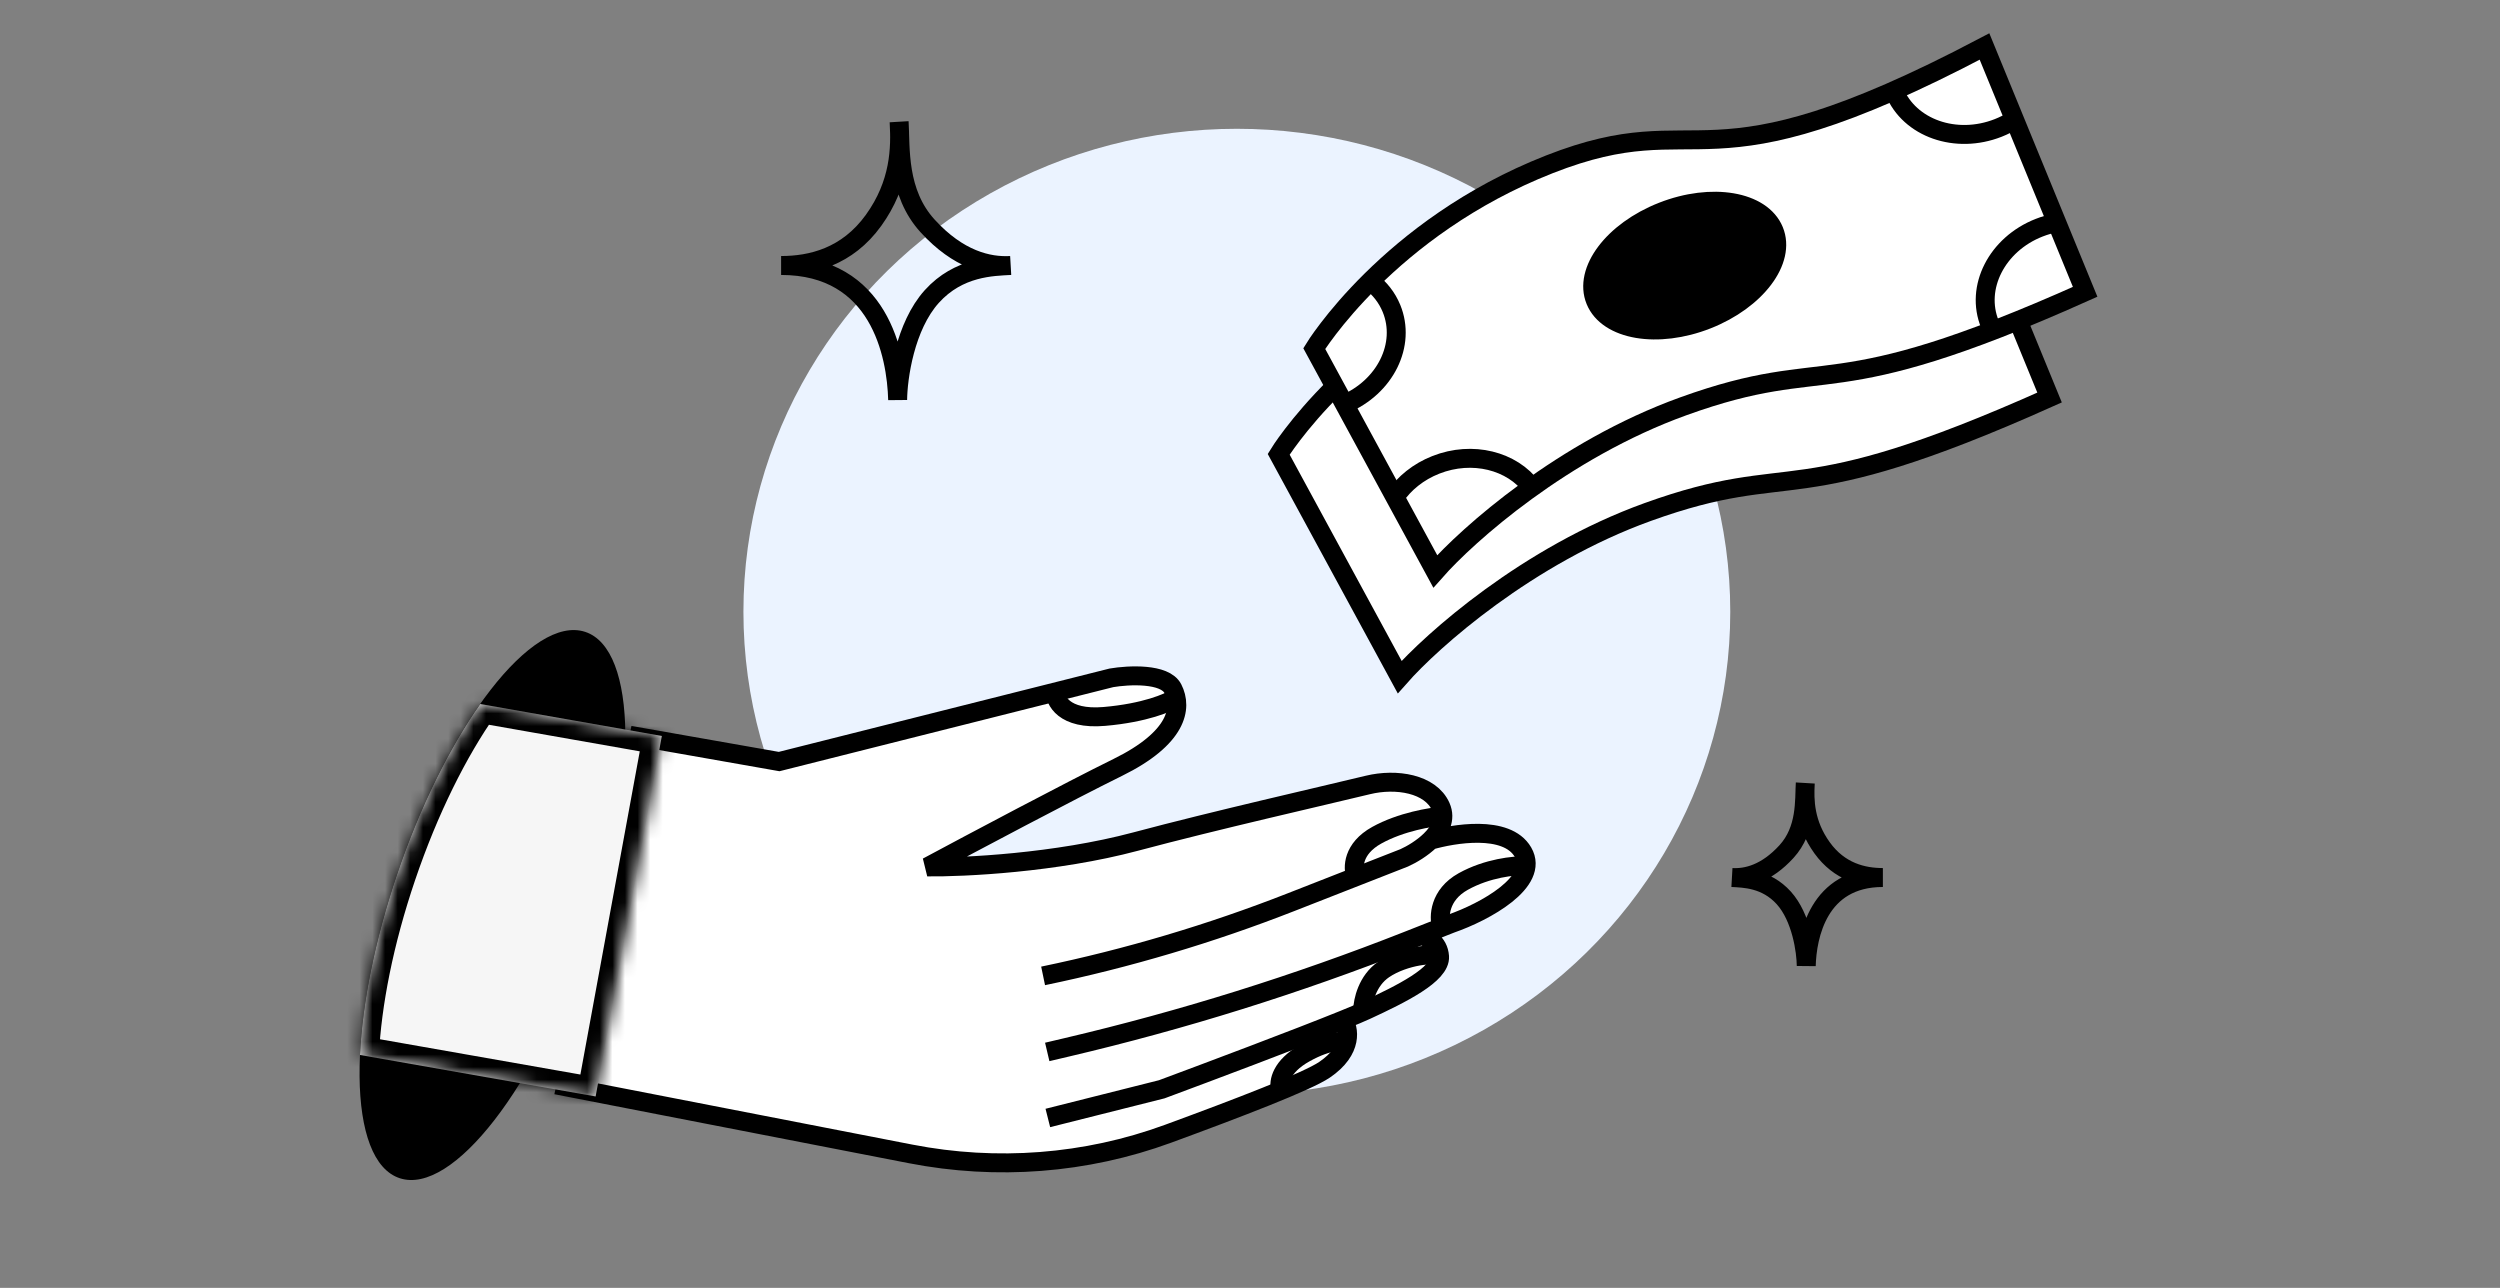 <svg width="198" height="102" viewBox="0 0 198 102" fill="none" xmlns="http://www.w3.org/2000/svg">
<rect x="0" y="0" width="198" height="102" fill="#808080" stroke="none"/>
<g clip-path="url(#clip0_400_3208)">
<ellipse cx="97.958" cy="48.45" rx="39.079" ry="38.25" fill="#EBF3FF"/>
<path d="M110.855 53.626L101.271 35.979C101.271 35.979 107.11 26.406 119.896 21.386C132.35 16.496 131.549 24.078 154.355 12.056L162.326 31.484C141.536 40.802 142.405 36.255 130.495 40.553C120.967 43.992 113.432 50.702 110.855 53.626Z" fill="white" stroke="black" stroke-width="1.5"/>
<path d="M113.673 45.254L104.089 27.607C104.089 27.607 109.928 18.034 122.714 13.014C135.169 8.124 134.368 15.706 157.173 3.683L165.144 23.112C144.354 32.43 145.223 27.882 133.313 32.181C123.785 35.62 116.25 42.33 113.673 45.254Z" fill="white" stroke="black" stroke-width="1.5"/>
<ellipse cx="7.591" cy="4.627" rx="7.591" ry="4.627" transform="matrix(0.931 -0.366 0.38 0.925 124.604 19.534)" fill="black" stroke="black" stroke-width="1.5"/>
<path d="M150.037 7.246C151.231 10.155 154.91 11.449 158.254 10.134C158.717 9.952 159.149 9.73 159.547 9.475" stroke="black" stroke-width="1.5"/>
<path d="M108.542 22.278C109.269 22.833 109.849 23.559 110.206 24.43C111.382 27.296 109.709 30.661 106.463 32.018" stroke="black" stroke-width="1.5"/>
<path d="M110.476 39.366C111.217 38.275 112.332 37.361 113.726 36.813C116.619 35.676 119.762 36.49 121.331 38.614" stroke="black" stroke-width="1.5"/>
<path d="M162.896 17.637C162.429 17.722 161.96 17.854 161.497 18.036C158.153 19.35 156.409 22.775 157.603 25.684C157.672 25.854 157.75 26.018 157.836 26.176" stroke="black" stroke-width="1.5"/>
<path d="M61.707 60.315L50.596 58.359L44.797 86.071L72.125 91.39C78.925 92.714 85.984 92.189 92.509 89.794C98.044 87.762 103.535 85.656 104.906 84.723C107.201 83.162 106.853 81.44 106.393 80.774C107.19 80.451 107.822 80.185 108.216 80.002C110.959 78.731 114.112 77.18 114.014 75.76C113.936 74.624 112.991 74.176 112.528 74.095L114.918 73.153C117.599 72.221 121.98 69.835 120.619 67.49C119.333 65.276 115.046 66.041 113.288 66.551C114.048 65.81 114.55 64.877 114.111 63.889C113.3 62.062 110.584 61.623 108.333 62.17C104.706 63.052 96.278 64.96 89.945 66.652C83.612 68.344 76.307 68.696 73.446 68.66C76.892 66.81 84.731 62.647 88.514 60.786C93.243 58.461 93.68 56.082 92.888 54.539C92.254 53.305 89.383 53.455 88.027 53.684L61.707 60.315Z" fill="white"/>
<path d="M82.614 77.291V77.291C89.31 75.901 95.879 73.948 102.252 71.451L111.216 67.94C111.814 67.67 112.644 67.179 113.288 66.551M113.288 66.551C114.048 65.81 114.55 64.877 114.111 63.889C113.3 62.062 110.584 61.623 108.333 62.17C104.706 63.052 96.278 64.96 89.945 66.652C83.612 68.344 76.307 68.696 73.446 68.66C76.892 66.81 84.731 62.647 88.514 60.786C93.243 58.461 93.68 56.082 92.888 54.539C92.254 53.305 89.383 53.455 88.027 53.684L61.707 60.315L50.596 58.359L44.797 86.071L72.125 91.39C78.925 92.714 85.984 92.189 92.509 89.794C98.044 87.762 103.535 85.656 104.906 84.723C107.201 83.162 106.853 81.44 106.393 80.774M113.288 66.551C115.046 66.041 119.333 65.276 120.619 67.49C121.98 69.835 117.599 72.221 114.918 73.153L111.484 74.506C102.707 77.965 93.695 80.784 84.517 82.942L82.941 83.313M112.528 74.095C112.991 74.176 113.936 74.624 114.014 75.76C114.112 77.18 110.959 78.731 108.216 80.002C107.822 80.185 107.19 80.451 106.393 80.774M82.989 88.543L92.009 86.272C95.69 84.905 102.758 82.248 106.393 80.774" stroke="black" stroke-width="1.5"/>
<ellipse cx="7.939" cy="22.849" rx="7.939" ry="22.849" transform="matrix(0.951 0.309 -0.321 0.947 38.787 47.588)" fill="black"/>
<mask id="path-12-inside-1_400_3208" fill="white">
<path fill-rule="evenodd" clip-rule="evenodd" d="M38.031 55.758L52.418 58.29L47.173 86.839L28.51 83.554C28.701 79.462 29.681 74.454 31.455 69.224C33.275 63.859 35.621 59.172 38.031 55.758Z"/>
</mask>
<path fill-rule="evenodd" clip-rule="evenodd" d="M38.031 55.758L52.418 58.29L47.173 86.839L28.51 83.554C28.701 79.462 29.681 74.454 31.455 69.224C33.275 63.859 35.621 59.172 38.031 55.758Z" fill="#F6F6F6"/>
<path d="M38.031 55.758L38.291 54.281L37.355 54.116L36.806 54.893L38.031 55.758ZM52.418 58.29L53.893 58.562L54.166 57.075L52.678 56.813L52.418 58.29ZM47.173 86.839L46.913 88.316L48.379 88.574L48.648 87.11L47.173 86.839ZM28.51 83.554L27.012 83.484L26.95 84.802L28.25 85.031L28.51 83.554ZM31.455 69.224L32.876 69.706L31.455 69.224ZM37.771 57.235L52.158 59.768L52.678 56.813L38.291 54.281L37.771 57.235ZM50.943 58.019L45.697 86.568L48.648 87.11L53.893 58.562L50.943 58.019ZM47.433 85.361L28.77 82.076L28.25 85.031L46.913 88.316L47.433 85.361ZM30.009 83.624C30.192 79.698 31.137 74.83 32.876 69.706L30.035 68.742C28.224 74.079 27.21 79.226 27.012 83.484L30.009 83.624ZM32.876 69.706C34.658 64.45 36.945 59.898 39.257 56.623L36.806 54.893C34.297 58.447 31.891 63.269 30.035 68.742L32.876 69.706Z" fill="black" mask="url(#path-12-inside-1_400_3208)"/>
<path d="M83.547 54.65C83.517 55.463 84.258 57.02 87.464 56.742C90.669 56.465 92.563 55.652 93.109 55.28" stroke="black" stroke-width="1.5"/>
<path d="M107.369 69.368C107.126 68.74 107.118 67.219 109.035 66.153C110.951 65.087 113.366 64.693 114.333 64.629M114.161 73.37C113.939 72.63 113.973 70.881 115.89 69.815C117.806 68.749 119.947 68.541 120.778 68.571M107.926 79.992C107.935 79.292 108.281 77.668 109.592 76.776C111.231 75.662 113.786 75.41 114.071 75.811M101.406 86.212C101.258 85.718 101.441 84.464 103.357 83.398C105.274 82.332 106.406 82.414 106.732 82.588" stroke="black" stroke-width="1.5"/>
<path d="M61.864 21.027C64.24 21.027 67.09 20.362 69.189 17.447C71.287 14.531 71.335 11.731 71.211 9.641C71.335 11.731 71.046 15.244 73.474 17.903C75.902 20.563 78.278 21.128 80.046 21.027C78.631 21.108 75.935 21.12 73.803 23.479C71.672 25.837 71.109 29.924 71.094 31.673C70.999 28.066 69.641 21.027 61.864 21.027Z" stroke="black" stroke-width="1.5"/>
<path d="M149.124 69.5C147.562 69.5 145.688 69.063 144.308 67.145C142.928 65.228 142.897 63.387 142.978 62.013C142.897 63.387 143.087 65.697 141.49 67.446C139.894 69.194 138.332 69.566 137.169 69.5C138.099 69.553 139.872 69.561 141.274 71.112C142.675 72.662 143.046 75.35 143.055 76.5C143.118 74.128 144.011 69.5 149.124 69.5Z" stroke="black" stroke-width="1.5"/>
</g>
<defs>
<clipPath id="clip0_400_3208">
<rect width="198" height="102" fill="white"/>
</clipPath>
</defs>
</svg>

